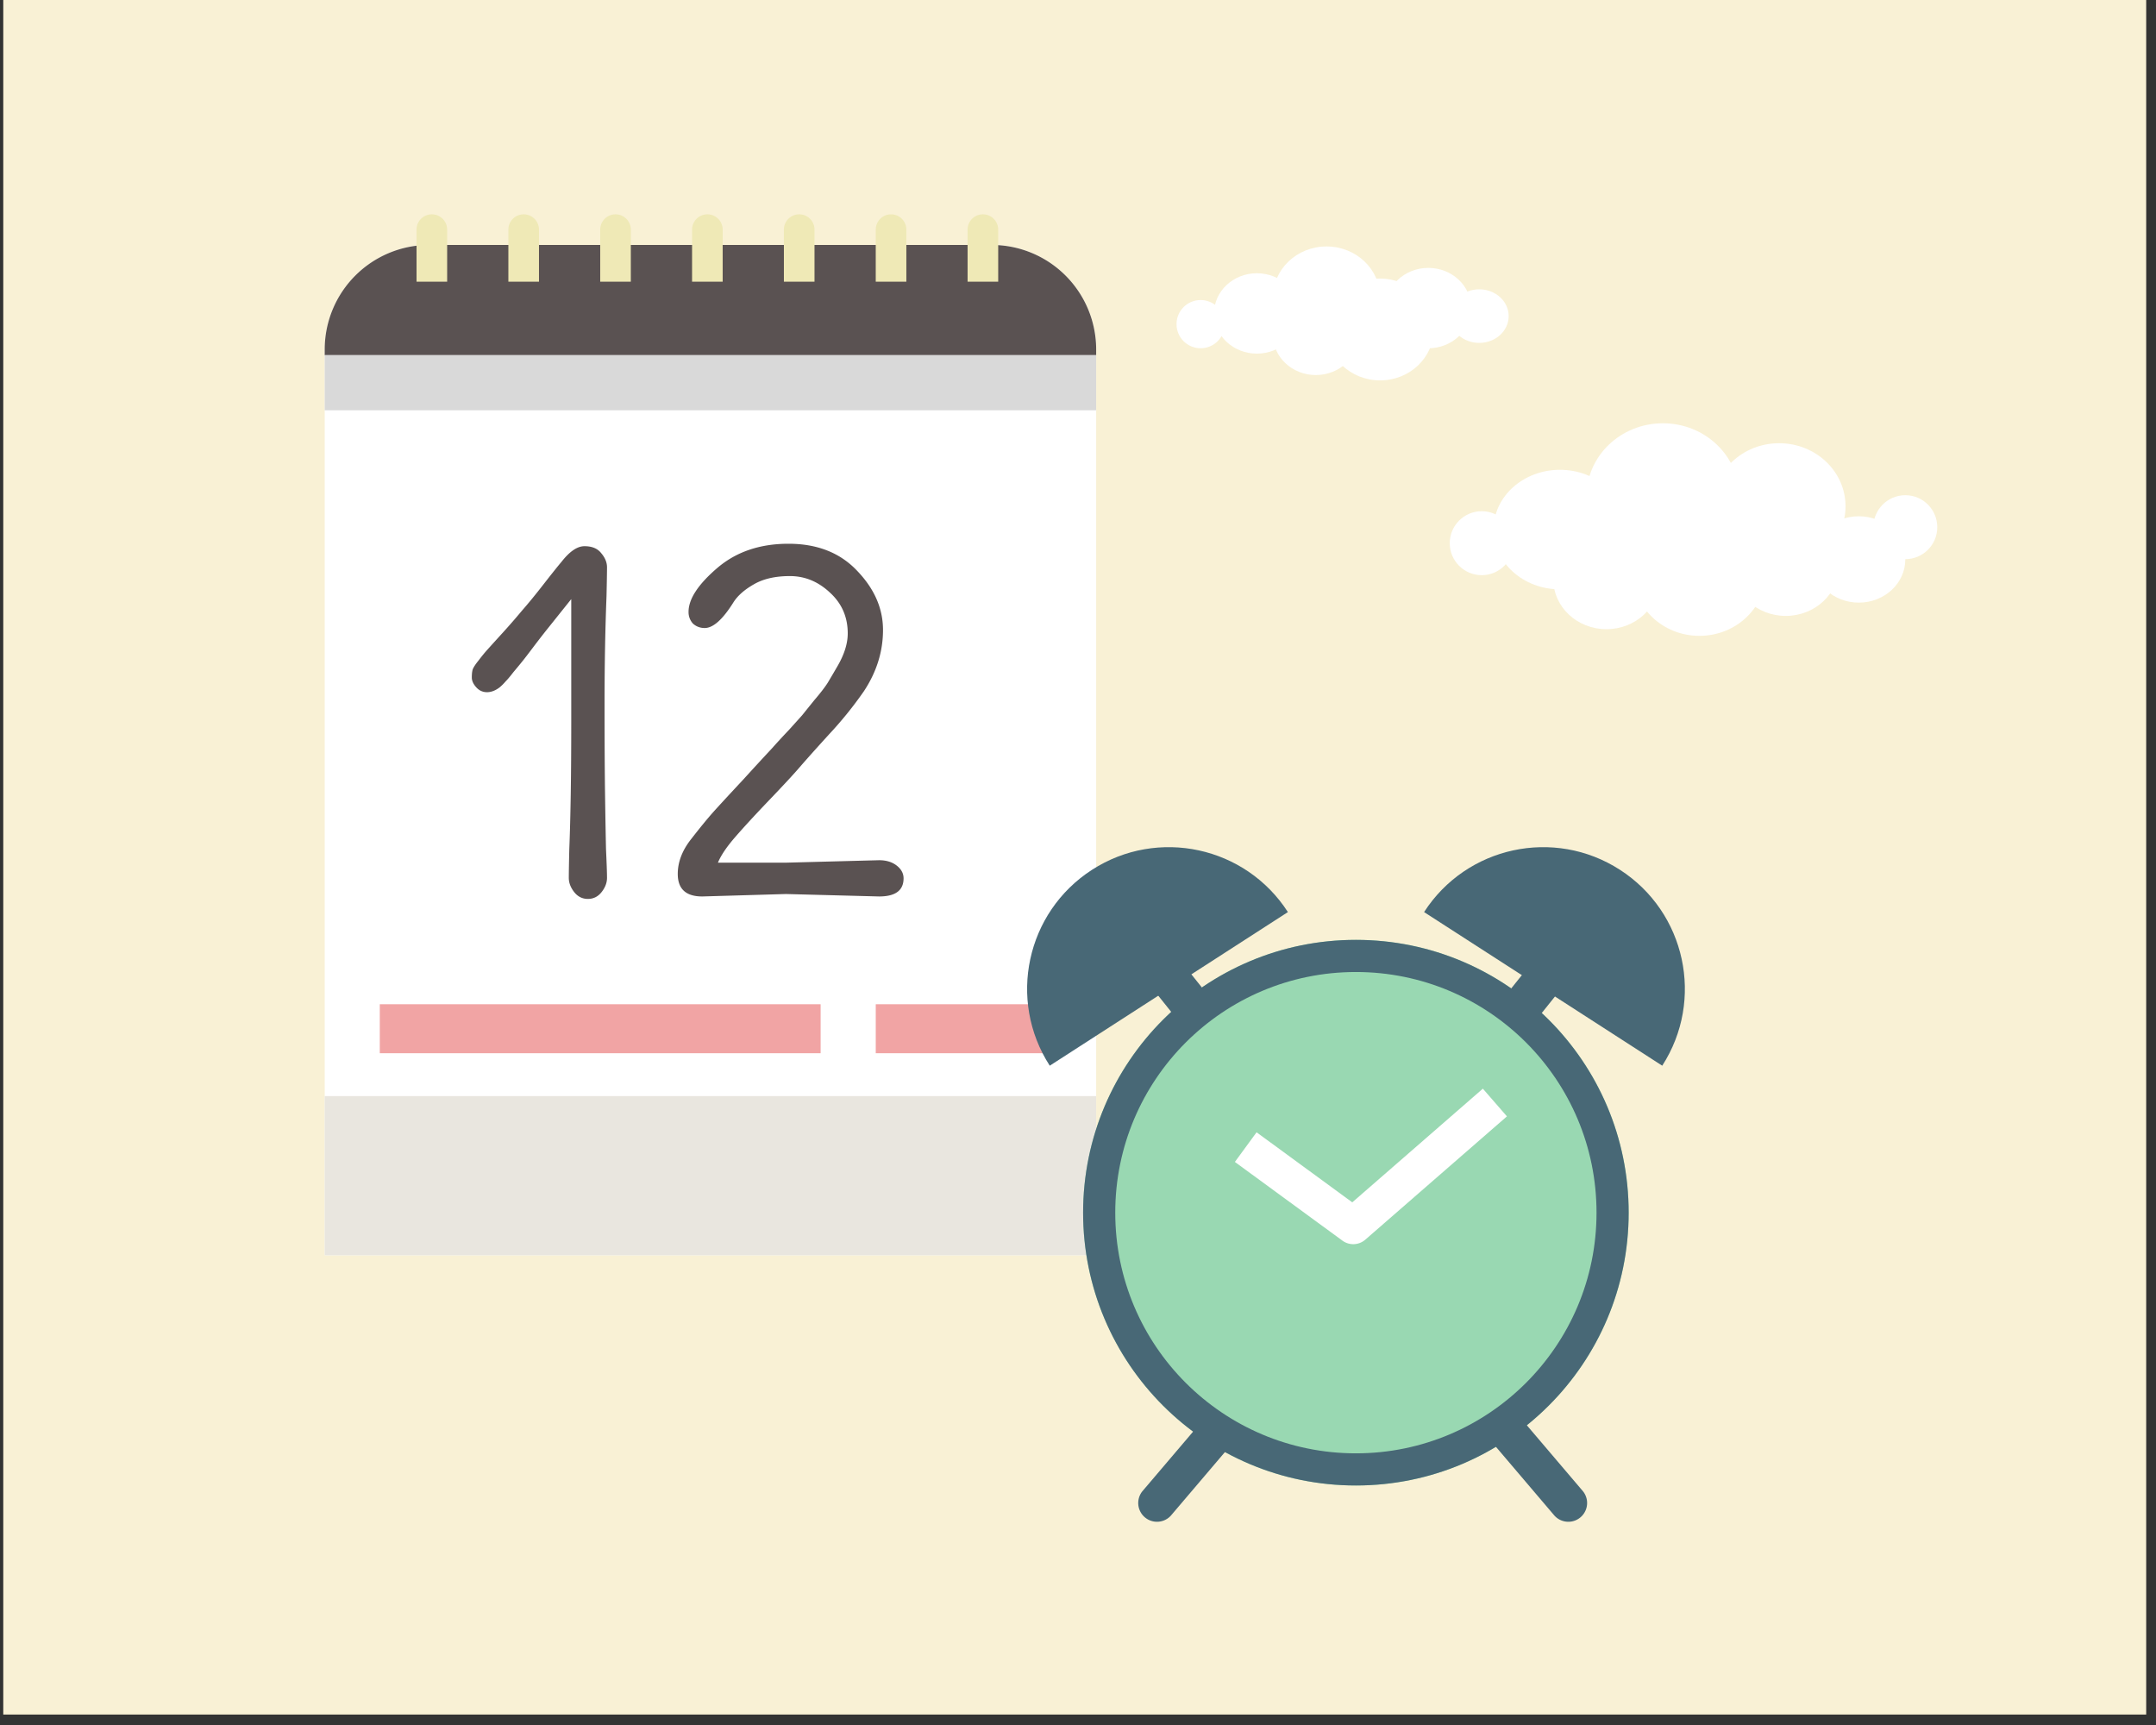 <svg width="165" height="132" viewBox="0 0 165 132" fill="none" xmlns="http://www.w3.org/2000/svg">
    <rect x="0" y="0" width="165" height="132" fill="#333333" stroke="none"/>
    <path fill="#F9F1D5" d="M.25 0h164v131.2H.25z"/>
    <ellipse cx="127.262" cy="37.981" rx="5.845" ry="5.591" fill="#fff"/>
    <circle cx="113.397" cy="41.566" fill="#fff" r="2.447"/>
    <circle cx="145.814" cy="40.341" fill="#fff" r="2.447"/>
    <ellipse cx="122.942" cy="44.335" rx="4.066" ry="3.812" fill="#fff"/>
    <ellipse cx="130.057" cy="43.827" rx="5.083" ry="4.829" fill="#fff"/>
    <ellipse cx="136.665" cy="43.318" rx="4.066" ry="3.812" fill="#fff"/>
    <ellipse cx="119.384" cy="40.524" rx="5.083" ry="4.574" fill="#fff"/>
    <ellipse cx="142.256" cy="42.81" rx="3.558" ry="3.304" fill="#fff"/>
    <ellipse cx="136.157" cy="38.745" rx="5.083" ry="4.829" fill="#fff"/>
    <ellipse cx="101.52" cy="22.754" rx="4.1" ry="3.895" fill="#fff"/>
    <circle cx="91.885" cy="24.804" fill="#fff" r="1.845"/>
    <ellipse cx="100.7" cy="25.624" rx="3.28" ry="3.075" fill="#fff"/>
    <ellipse cx="105.621" cy="25.213" rx="4.1" ry="3.895" fill="#fff"/>
    <ellipse cx="109.31" cy="23.575" rx="3.28" ry="3.075" fill="#fff"/>
    <ellipse cx="96.19" cy="23.985" rx="3.28" ry="3.075" fill="#fff"/>
    <ellipse cx="113.205" cy="24.189" rx="2.255" ry="2.05" fill="#fff"/>
    <path d="M24.85 26.744a8 8 0 0 1 8-8h43.04a8 8 0 0 1 8 8v69.314H24.85V26.744z" fill="#fff"/>
    <path d="M24.85 26.744a8 8 0 0 1 8-8h43.04a8 8 0 0 1 8 8v.434H24.85v-.434z" fill="#5A5252"/>
    <path fill="#D9D9D9" d="M24.85 27.178h59.04v4.217H24.85z"/>
    <path d="M31.878 17.572a1.171 1.171 0 0 1 2.343 0v3.983h-2.343v-3.983zM38.906 17.572a1.171 1.171 0 0 1 2.343 0v3.983h-2.343v-3.983zM45.935 17.572a1.171 1.171 0 0 1 2.343 0v3.983h-2.343v-3.983zM52.964 17.572a1.171 1.171 0 1 1 2.343 0v3.983h-2.343v-3.983zM59.992 17.572a1.171 1.171 0 0 1 2.343 0v3.983h-2.343v-3.983zM67.022 17.572a1.171 1.171 0 0 1 2.342 0v3.983h-2.343v-3.983zM74.05 17.572a1.171 1.171 0 0 1 2.343 0v3.983H74.05v-3.983z" fill="#EFE9B6"/>
    <path d="m60.154 66.013 7.123-.188c.55 0 1 .138 1.35.412.35.275.524.6.524.975 0 .925-.625 1.387-1.874 1.387l-7.123-.187-6.41.187c-1.25 0-1.874-.575-1.874-1.724 0-.925.35-1.825 1.05-2.7.7-.899 1.274-1.599 1.724-2.098.45-.5 1.2-1.312 2.25-2.437a251.77 251.77 0 0 1 2.173-2.362c.4-.45.838-.924 1.312-1.424.475-.525.813-.9 1.013-1.125.2-.25.512-.637.937-1.162.45-.525.787-.962 1.012-1.312.225-.375.475-.8.75-1.274.524-.9.787-1.737.787-2.512 0-1.25-.45-2.286-1.35-3.111-.9-.85-1.924-1.275-3.074-1.275-1.124 0-2.049.213-2.774.638-.7.4-1.212.85-1.536 1.35-.825 1.324-1.562 1.986-2.212 1.986-.35 0-.65-.113-.9-.338a1.298 1.298 0 0 1-.337-.9c0-.974.724-2.086 2.174-3.335 1.45-1.25 3.274-1.875 5.473-1.875 2.2 0 3.948.688 5.248 2.062 1.324 1.375 1.987 2.886 1.987 4.536 0 1.65-.488 3.211-1.462 4.686a29.26 29.26 0 0 1-2.7 3.336c-.999 1.1-1.736 1.924-2.21 2.474-.45.525-1.225 1.362-2.325 2.511-1.1 1.15-1.974 2.1-2.624 2.85-.65.749-1.087 1.399-1.312 1.949h5.21zM46.304 60.727c.026 1.775.05 3.199.075 4.274.05 1.074.076 1.799.076 2.174s-.138.737-.413 1.087c-.275.35-.625.525-1.05.525-.424 0-.774-.175-1.05-.525-.274-.35-.411-.712-.411-1.087s.012-1.1.037-2.174c.1-2.5.15-5.748.15-9.747v-9.409l-1.8 2.25c-.3.374-.65.824-1.049 1.349-.375.5-.662.875-.862 1.124-.2.25-.437.538-.712.863-.25.325-.45.562-.6.712-.125.15-.275.3-.45.45-.325.25-.65.375-.974.375-.325 0-.6-.125-.825-.375-.225-.25-.338-.5-.338-.75 0-.275.025-.487.075-.637.075-.175.225-.4.45-.675.225-.3.45-.575.675-.825.225-.25.587-.65 1.087-1.2a51.66 51.66 0 0 0 1.537-1.761c.525-.6 1.087-1.287 1.687-2.062.625-.8 1.074-1.362 1.35-1.687.624-.8 1.211-1.2 1.761-1.2.575 0 1 .176 1.275.526.3.35.45.712.45 1.087s-.013 1.112-.038 2.211c-.1 2.574-.15 5.298-.15 8.172 0 2.85.012 5.16.037 6.935z" fill="#5A5252"/>
    <path fill="#E9E6DF" d="M24.85 83.875h59.04v12.183H24.85z"/>
    <path fill="#F1A4A4" d="M29.066 76.846h33.737v3.749H29.066zM67.022 76.846h13.12v3.749h-13.12z"/>
    <path d="M124.643 92.796c0 11.529-9.347 20.876-20.876 20.876-11.53 0-20.876-9.347-20.876-20.876 0-11.53 9.346-20.876 20.876-20.876 11.529 0 20.876 9.346 20.876 20.876z" fill="#99D8B2"/>
    <path fill-rule="evenodd" clip-rule="evenodd" d="M103.767 111.212c10.17 0 18.416-8.245 18.416-18.416 0-10.171-8.246-18.416-18.416-18.416-10.171 0-18.416 8.245-18.416 18.416 0 10.171 8.245 18.416 18.416 18.416zm0 2.46c11.529 0 20.876-9.347 20.876-20.876 0-11.53-9.347-20.876-20.876-20.876-11.53 0-20.876 9.346-20.876 20.876 0 11.529 9.346 20.876 20.876 20.876z" fill="#486876"/>
    <path fill-rule="evenodd" clip-rule="evenodd" d="M98.564 69.794 80.338 81.549c-3.247-5.033-1.798-11.745 3.235-14.991 5.034-3.246 11.745-1.797 14.991 3.236zM108.986 69.794l18.226 11.755c3.246-5.033 1.798-11.745-3.236-14.991-5.033-3.246-11.744-1.797-14.99 3.236z" fill="#486876"/>
    <path d="m88.912 74.129 2.409 3.01" stroke="#486876" stroke-width="3"/>
    <path fill-rule="evenodd" clip-rule="evenodd" d="m94.782 109.896-5.176 6.085a1.436 1.436 0 0 1-2.186-1.86l5.177-6.085 2.186 1.86zM113.789 109.896l5.177 6.085a1.436 1.436 0 0 0 2.186-1.86l-5.177-6.085-2.186 1.86z" fill="#486876"/>
    <path d="m118.621 74.33-2.409 3.011" stroke="#486876" stroke-width="3"/>
    <path fill-rule="evenodd" clip-rule="evenodd" d="m115.327 85.426-10.839 9.435a1.405 1.405 0 0 1-1.752.074l-8.23-6.022 1.66-2.268 7.324 5.36 9.993-8.698 1.844 2.12z" fill="#fff"/>
</svg>
